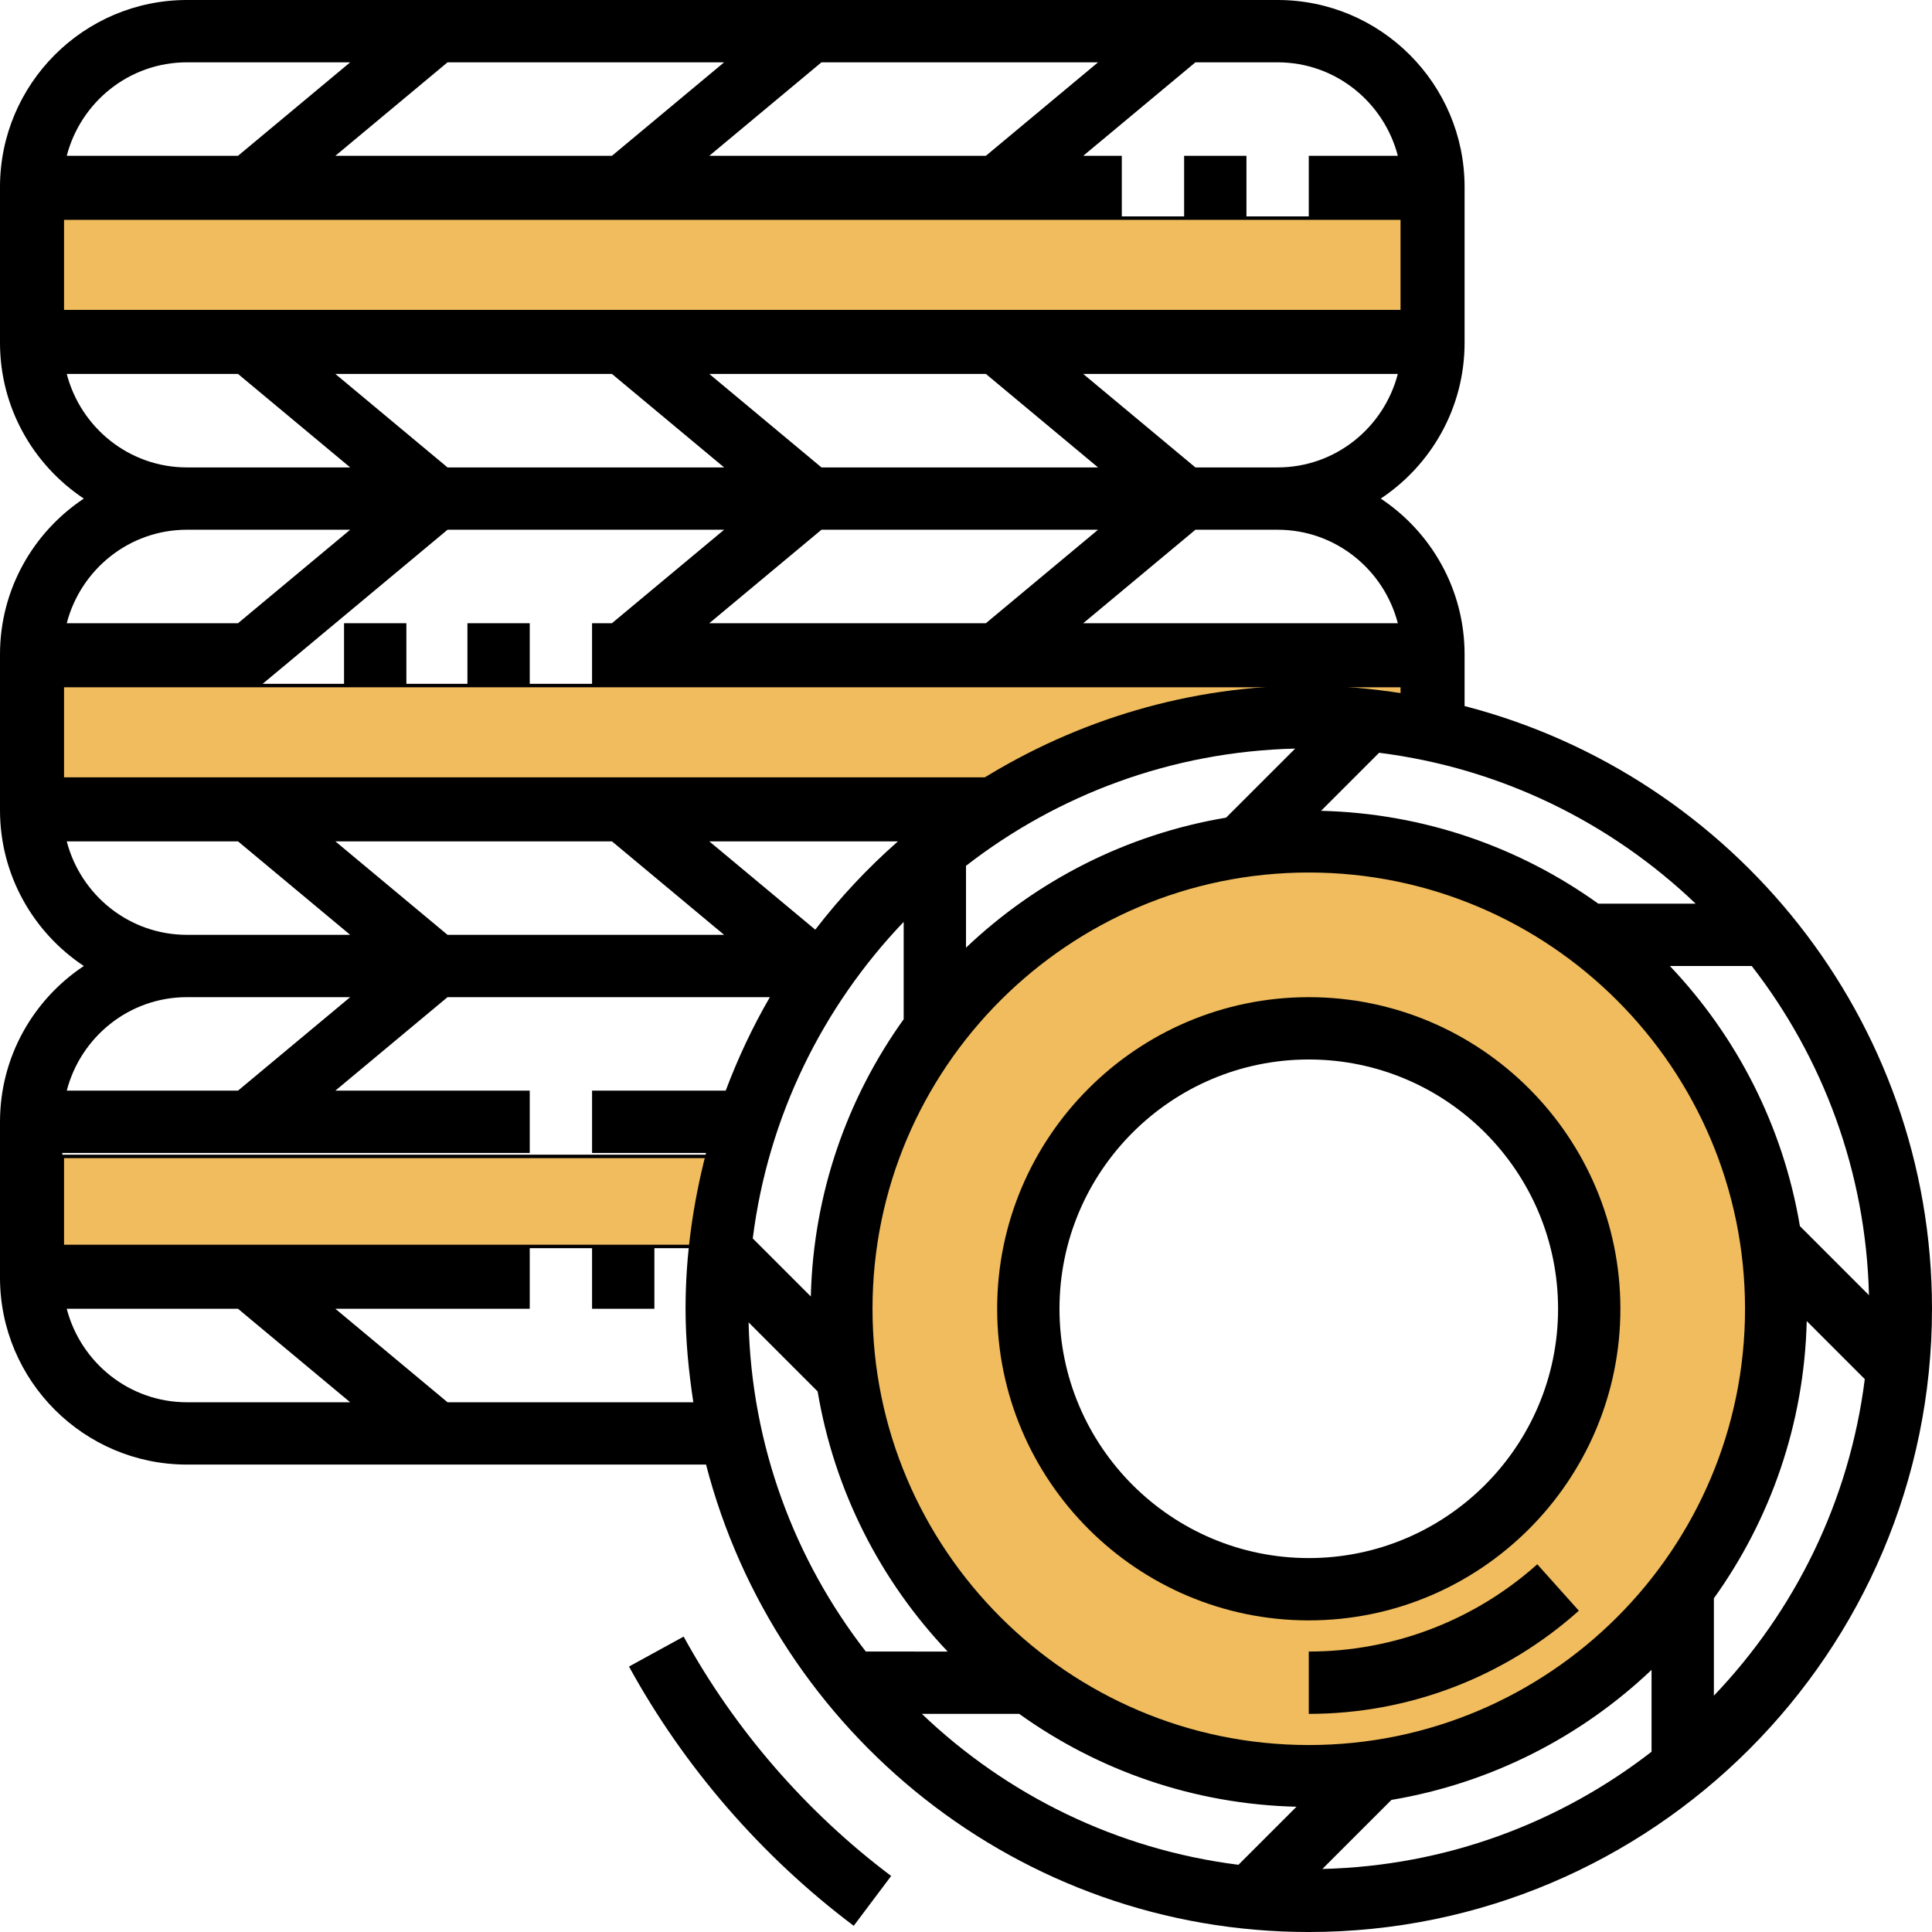<?xml version="1.0" encoding="utf-8"?>
<!-- Generator: Adobe Illustrator 16.0.0, SVG Export Plug-In . SVG Version: 6.00 Build 0)  -->
<!DOCTYPE svg PUBLIC "-//W3C//DTD SVG 1.1//EN" "http://www.w3.org/Graphics/SVG/1.1/DTD/svg11.dtd">
<svg version="1.1" id="Layer_1" xmlns="http://www.w3.org/2000/svg" xmlns:xlink="http://www.w3.org/1999/xlink" x="0px" y="0px"
	 width="559.998px" height="560px" viewBox="200.002 0 559.998 560" enable-background="new 200.002 0 559.998 560"
	 xml:space="preserve">
<rect x="218.065" y="63.225" fill="#F0BC5E" stroke="#000000" stroke-miterlimit="10" width="388.388" height="27.099"/>
<path fill="#F0BC5E" stroke="#000000" stroke-miterlimit="10" d="M525.171,220.679c0.999-0.36,2.01-0.704,3.02-1.049
	c20.801-18.012,52.777-6.597,78.264-1.418V198.71H218.065v27.099h303.562C521.508,223.724,522.692,221.573,525.171,220.679z"/>
<rect x="218.065" y="335.191" fill="#F0BC5E" stroke="#000000" stroke-miterlimit="10" width="194.194" height="26.098"/>
<path fill="#F0BC5E" stroke="#000000" stroke-miterlimit="10" d="M583.104,244.395c-73.221,0-132.577,59.357-132.577,132.579
	c0,73.223,59.356,132.579,132.577,132.579c73.223,0,132.579-59.356,132.579-132.579
	C715.684,303.752,656.327,244.395,583.104,244.395z M653.5,403.167c-0.197,2.501-1.671,4.017-3.427,4.575
	c-4.128,19.423-22.404,34.262-41.952,42.364c-1.247,0.608-2.511,1.195-3.791,1.76c-14.826,6.519-33.486,11.081-48.499,4.118
	c-7.921-1.275-15.641-3.601-22.735-7.297c-15.215-7.931-25.567-21.483-29.417-38.191c-0.481-2.095,0.504-4.104,2.04-5.307
	c-0.13-0.324-0.261-0.647-0.367-0.986c-0.958-1.001-1.893-2.022-2.749-3.113c-5.382-6.854-5.264-15.832-3.631-24.316
	c-1.106-6.056-0.9-12.37,1.23-18.994c3.915-12.165,11.949-23.116,21.311-31.701c1.846-1.692,3.773-3.358,5.778-4.957
	c4.468-4.397,9.487-8.204,15.186-10.922c2.791-1.331,5.656-2.441,8.576-3.352c2.924-1.832,6.105-3.219,9.524-3.885
	c6.92-1.348,13.285-0.471,20.21,0.112c10.164,0.854,22.977,0.381,31.506,6.874c8.341,3.299,14.886,8.003,20.024,13.729
	c4.199,3.729,7.859,7.995,10.753,12.834c1.145,1.915,2.18,3.876,3.117,5.874c2.742,2.017,4.516,5.128,5.369,8.561
	c2.215-0.17,4.474,0.995,5.098,3.557c3.36,13.779,2.234,28.199-2.664,41.193C653.86,398.207,653.694,400.701,653.5,403.167z"/>
<g>
	<g>
		<g>
			<path d="M624.518,204.652v-14.975c0-18.84-9.674-35.443-24.298-45.162c14.633-9.719,24.298-26.319,24.298-45.162V54.19
				c0-29.885-24.307-54.19-54.193-54.19H254.192c-29.885,0-54.19,24.305-54.19,54.192v45.162c0,18.841,9.673,35.443,24.297,45.162
				c-14.626,9.717-24.297,26.32-24.297,45.16v45.162c0,18.841,9.673,35.443,24.297,45.162c-14.624,9.718-24.297,26.317-24.297,45.16
				v45.162c0,29.888,24.305,54.191,54.192,54.191h150.459C424.786,502.302,495.364,560,579.354,560
				C678.963,560,760,478.963,760,379.355C760,295.363,702.302,224.786,624.518,204.652z M707.75,279.999
				c20.576,26.536,33.111,59.522,33.979,95.417l-20.018-20.024c-4.859-28.947-18.3-54.979-37.689-75.393H707.75z M691.5,261.936
				h-28.216v-0.002c-22.78-16.331-50.437-26.185-80.368-26.915l16.826-16.826C635.12,222.646,666.95,238.469,691.5,261.936z
				 M605.169,180.645h-91.189l32.518-27.097h23.827C587.104,153.547,601.132,165.11,605.169,180.645z M409.891,135.484h-80.169
				l-32.516-27.097h80.169L409.891,135.484z M405.593,108.387h80.171l32.515,27.097h-80.17L405.593,108.387z M438.108,153.547
				h80.169l-32.517,27.097H405.59L438.108,153.547z M570.321,135.484h-23.827l-32.518-27.097h91.189
				C601.129,123.921,587.104,135.484,570.321,135.484z M518.277,18.065l-32.517,27.097H405.59l32.518-27.097H518.277z
				 M409.891,18.065l-32.516,27.097h-80.169l32.516-27.097H409.891z M254.192,18.065h47.312l-32.517,27.097h-49.638
				C223.385,29.625,237.414,18.065,254.192,18.065z M218.065,63.225h307.098V45.162h-11.182l32.517-27.097h23.827
				c16.779,0,30.807,11.561,34.846,27.097h-25.814v18.065h27.098v27.097H218.065V63.225z M219.349,108.387h49.64l32.516,27.097
				h-47.313C237.414,135.484,223.385,123.921,219.349,108.387z M254.192,153.547h47.312l-32.517,27.097h-49.638
				C223.385,165.11,237.414,153.547,254.192,153.547z M218.065,198.709h57.464l54.192-45.162h80.171l-32.518,27.097h-5.763v18.064
				h207.742h27.099v2.257c-8.862-1.345-17.866-2.257-27.099-2.257c-34.736,0-67.108,10.026-94.685,27.098H218.065V198.709z
				 M575.418,216.981l-20.024,20.017c-28.947,4.859-54.979,18.3-75.393,37.69v-23.729
				C506.537,230.383,539.523,217.848,575.418,216.981z M405.593,243.871h54.683c-8.8,7.739-16.812,16.303-23.965,25.597
				L405.593,243.871z M409.891,270.967h-80.169l-32.516-27.098h80.171L409.891,270.967z M461.937,267.209v28.217
				c-16.331,22.78-26.186,50.436-26.916,80.367l-16.826-16.826C422.645,323.589,438.472,291.77,461.937,267.209z M219.349,243.869
				h49.64l32.516,27.098h-47.313C237.414,270.967,223.385,259.406,219.349,243.869z M254.192,289.031h47.312l-32.517,27.098h-49.638
				C223.385,300.594,237.414,289.031,254.192,289.031z M254.192,406.451c-16.78,0-30.807-11.563-34.845-27.099h49.64l32.517,27.099
				H254.192z M404.654,334.191c-3.739,14.461-5.943,29.544-5.943,45.161c0,9.231,0.913,18.235,2.257,27.099h-71.247l-32.516-27.099
				h56.343v-18.063H218.065v-27.098h135.484v-18.064h-56.343l32.516-27.098h93.43c-4.995,8.607-9.258,17.667-12.8,27.098h-38.738
				v18.064H404.654z M450.962,478.708c-20.576-26.535-33.112-59.522-33.979-95.417l20.016,20.024
				c4.859,28.947,18.301,54.979,37.691,75.393H450.962z M558.969,540.515c-35.378-4.454-67.2-20.275-91.758-43.742h28.217v0.002
				c22.78,16.331,50.436,26.185,80.368,26.915L558.969,540.515z M452.903,379.354c0-69.729,56.724-126.452,126.452-126.452
				s126.451,56.723,126.451,126.452c0,69.729-56.723,126.452-126.451,126.452S452.903,449.083,452.903,379.354z M678.708,507.748
				c-26.535,20.576-59.521,33.111-95.417,33.979l20.024-20.017c28.947-4.859,54.979-18.3,75.393-37.69V507.748z M696.775,491.498
				v-28.216c16.331-22.78,26.185-50.437,26.915-80.368l16.825,16.826C736.064,435.119,720.238,466.938,696.775,491.498z"/>
			<path d="M669.678,379.354c0-49.804-40.519-90.321-90.321-90.321c-49.804,0-90.324,40.519-90.324,90.321
				c0,49.804,40.519,90.322,90.321,90.322C629.157,469.676,669.678,429.157,669.678,379.354z M507.099,379.354
				c0-39.842,32.415-72.257,72.258-72.257c39.842,0,72.258,32.415,72.258,72.257c0,39.843-32.416,72.259-72.258,72.259
				C539.514,451.612,507.099,419.195,507.099,379.354z"/>
			<rect x="543.226" y="45.162" width="18.065" height="18.065"/>
			<rect x="335.486" y="180.645" width="18.064" height="18.064"/>
			<rect x="299.725" y="180.645" width="18.064" height="18.064"/>
			<path d="M579.354,478.708v18.065c28.939,0,56.74-10.622,78.281-29.906l-12.048-13.458
				C627.362,469.722,603.843,478.708,579.354,478.708z"/>
			<rect x="371.614" y="361.289" width="18.065" height="18.063"/>
			<path d="M398.159,474.372l-15.842,8.68c15.979,29.155,38.504,55.134,65.141,75.148l10.848-14.442
				C433.708,525.271,412.908,501.28,398.159,474.372z"/>
		</g>
	</g>
</g>
</svg>
